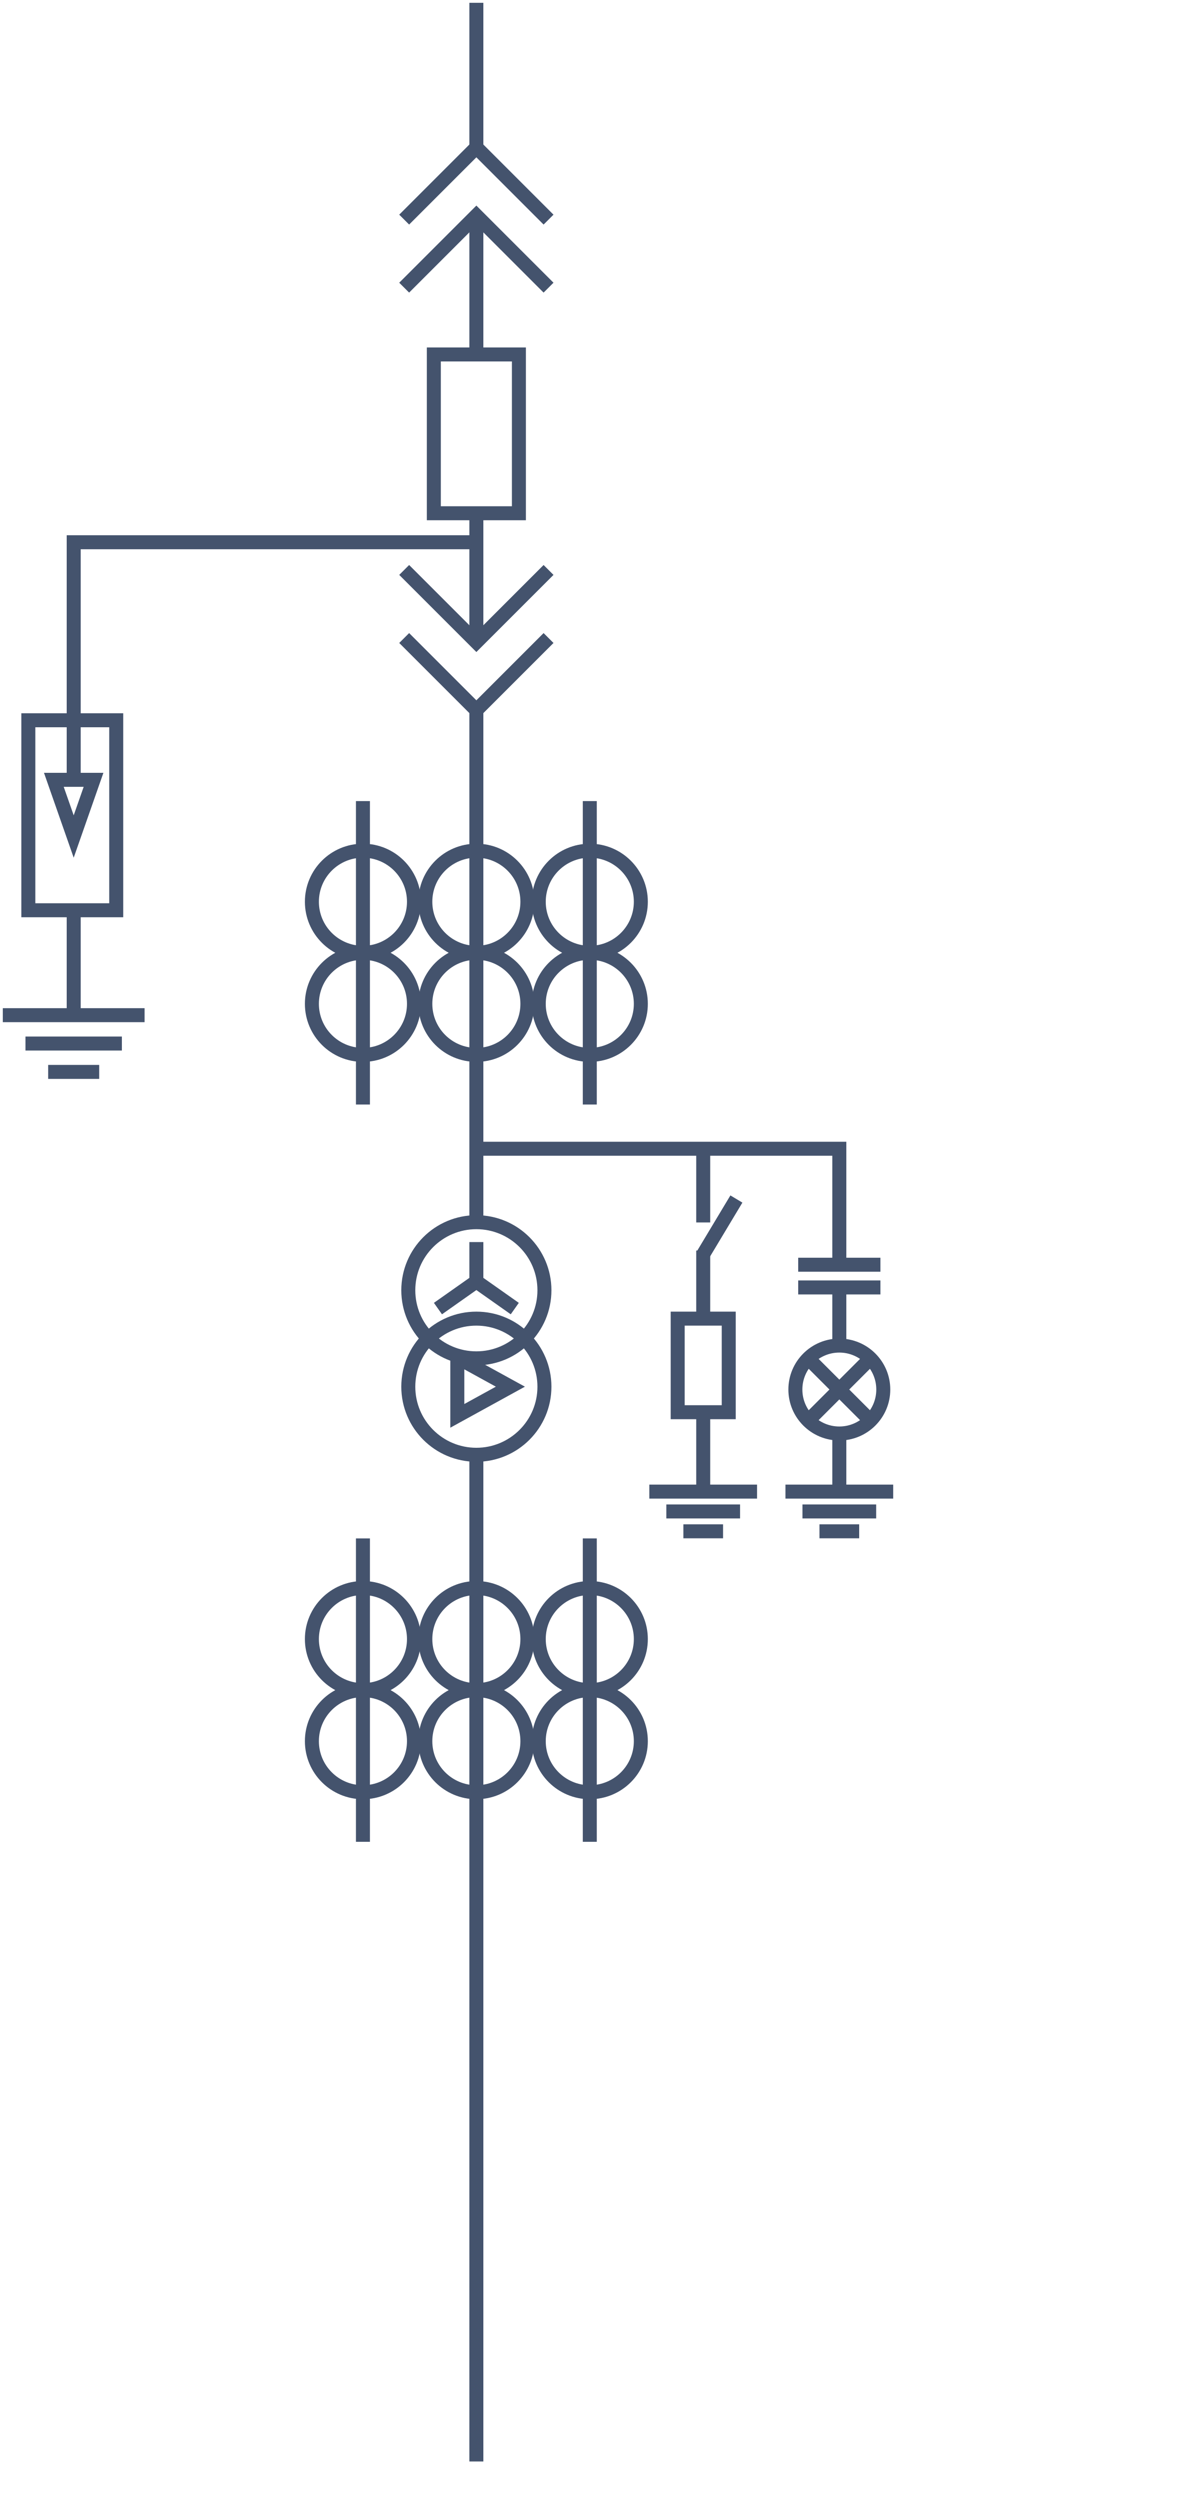<svg data-v-9833e8b2="" version="1.1" xmlns="http://www.w3.org/2000/svg" xmlns:xlink="http://www.w3.org/1999/xlink" width="12" height="25"><g data-v-9833e8b2=""><path data-v-9833e8b2="" transform="scale(0.028)" fill="none" stroke="rgba(68, 83, 109, 1)" paint-order="fill stroke markers" d="m185.32,183.29l-30.38,0l0,-56.71l30.38,0l0,56.71z" stroke-width="5" stroke-miterlimit="10" stroke-dasharray=""></path><path data-v-9833e8b2="" transform="scale(0.028)" fill="none" stroke="rgba(68, 83, 109, 1)" paint-order="fill stroke markers" d="m170.13,1l0,51.65" stroke-width="5" stroke-miterlimit="10" stroke-dasharray=""></path><path data-v-9833e8b2="" transform="scale(0.028)" fill="none" stroke="rgba(68, 83, 109, 1)" paint-order="fill stroke markers" d="m170.13,78.98l0,48.21" stroke-width="5" stroke-miterlimit="10" stroke-dasharray=""></path><path data-v-9833e8b2="" transform="scale(0.028)" fill="none" stroke="rgba(68, 83, 109, 1)" paint-order="fill stroke markers" d="m170.13,182.19l0,45.66" stroke-width="5" stroke-miterlimit="10" stroke-dasharray=""></path><path data-v-9833e8b2="" transform="scale(0.028)" fill="none" stroke="rgba(68, 83, 109, 1)" paint-order="fill stroke markers" d="m26.32,323.05l0,39.5" stroke-width="5" stroke-miterlimit="10" stroke-dasharray=""></path><path data-v-9833e8b2="" transform="scale(0.028)" fill="none" stroke="rgba(68, 83, 109, 1)" paint-order="fill stroke markers" d="m144.35,78.43l25.78,-25.78l25.78,25.78m0,24.3l-25.78,-25.78l-25.78,25.78" stroke-width="5" stroke-miterlimit="10" stroke-dasharray=""></path><path data-v-9833e8b2="" transform="scale(0.028)" fill="none" stroke="rgba(68, 83, 109, 1)" paint-order="fill stroke markers" d="m195.91,227.85l-25.78,25.78l-25.78,-25.78m0,-24.31l25.78,25.78l25.78,-25.78" stroke-width="5" stroke-miterlimit="10" stroke-dasharray=""></path><path data-v-9833e8b2="" transform="scale(0.028)" fill="none" stroke="rgba(68, 83, 109, 1)" paint-order="fill stroke markers" d="m33.41,278.49l-7.09,20.25l-7.09,-20.25l14.18,0z" stroke-width="5" stroke-miterlimit="10" stroke-dasharray=""></path><path data-v-9833e8b2="" transform="scale(0.028)" fill="none" stroke="rgba(68, 83, 109, 1)" paint-order="fill stroke markers" d="m26.32,279.19l0,-85.54l143.81,0" stroke-width="5" stroke-miterlimit="10" stroke-dasharray=""></path><path data-v-9833e8b2="" transform="scale(0.028)" fill="none" stroke="rgba(68, 83, 109, 1)" paint-order="fill stroke markers" d="m41.51,325.07l-31.39,0l0,-67.85l31.39,0l0,67.85z" stroke-width="5" stroke-miterlimit="10" stroke-dasharray=""></path><path data-v-9833e8b2="" transform="scale(0.028)" fill="none" stroke="rgba(68, 83, 109, 1)" paint-order="fill stroke markers" d="m1,362.54l50.64,0m-42.54,10.13l34.43,0m-26.33,10.13l18.23,0" stroke-width="5" stroke-miterlimit="10" stroke-dasharray=""></path><path data-v-9833e8b2="" transform="scale(0.028)" fill="none" stroke="rgba(68, 83, 109, 1)" paint-order="fill stroke markers" d="m231.9,532.68l38.48,0m-32.4,7.09l26.33,0m-20.25,7.09l14.18,0" stroke-width="5" stroke-miterlimit="10" stroke-dasharray=""></path><path data-v-9833e8b2="" transform="scale(0.028)" fill="none" stroke="rgba(68, 83, 109, 1)" paint-order="fill stroke markers" d="m129.62,286.08l0,108.36m0,-90.64c-10.07,0 -18.23,8.16 -18.23,18.23c0,10.07 8.16,18.23 18.23,18.23c10.07,0 18.23,-8.16 18.23,-18.23c0,-10.06 -8.16,-18.23 -18.23,-18.23zm0,36.46c-10.07,0 -18.23,8.16 -18.23,18.23c0,10.07 8.16,18.23 18.23,18.23c10.07,0 18.23,-8.16 18.23,-18.23c0,-10.07 -8.16,-18.23 -18.23,-18.23z" stroke-width="5" stroke-miterlimit="10" stroke-dasharray=""></path><path data-v-9833e8b2="" transform="scale(0.028)" fill="none" stroke="rgba(68, 83, 109, 1)" paint-order="fill stroke markers" d="m170.13,253.17l0,184.32" stroke-width="5" stroke-miterlimit="10" stroke-dasharray=""></path><path data-v-9833e8b2="" transform="scale(0.028)" fill="none" stroke="rgba(68, 83, 109, 1)" paint-order="fill stroke markers" d="m188.36,322.03c0,10.07 -8.16,18.23 -18.23,18.23c-10.07,0 -18.23,-8.16 -18.23,-18.23c0,-10.07 8.16,-18.23 18.23,-18.23c10.07,0 18.23,8.17 18.23,18.23zm0,36.46c0,10.07 -8.16,18.23 -18.23,18.23c-10.07,0 -18.23,-8.16 -18.23,-18.23c0,-10.07 8.16,-18.23 18.23,-18.23c10.07,0 18.23,8.16 18.23,18.23z" stroke-width="5" stroke-miterlimit="10" stroke-dasharray=""></path><path data-v-9833e8b2="" transform="scale(0.028)" fill="none" stroke="rgba(68, 83, 109, 1)" paint-order="fill stroke markers" d="m210.64,286.08l0,108.36m18.23,-72.41c0,10.07 -8.16,18.23 -18.23,18.23c-10.07,0 -18.23,-8.16 -18.23,-18.23c0,-10.07 8.16,-18.23 18.23,-18.23c10.06,0 18.23,8.17 18.23,18.23zm0,36.46c0,10.07 -8.16,18.23 -18.23,18.23c-10.07,0 -18.23,-8.16 -18.23,-18.23c0,-10.07 8.16,-18.23 18.23,-18.23c10.06,0 18.23,8.16 18.23,18.23z" stroke-width="5" stroke-miterlimit="10" stroke-dasharray=""></path><path data-v-9833e8b2="" transform="scale(0.028)" fill="none" stroke="rgba(68, 83, 109, 1)" paint-order="fill stroke markers" d="m129.62,549.39l0,108.36m0,-90.63c-10.07,0 -18.23,8.16 -18.23,18.23c0,10.07 8.16,18.23 18.23,18.23c10.07,0 18.23,-8.16 18.23,-18.23c0,-10.07 -8.16,-18.23 -18.23,-18.23zm0,36.46c-10.07,0 -18.23,8.16 -18.23,18.23c0,10.07 8.16,18.23 18.23,18.23c10.07,0 18.23,-8.16 18.23,-18.23c0,-10.07 -8.16,-18.23 -18.23,-18.23z" stroke-width="5" stroke-miterlimit="10" stroke-dasharray=""></path><path data-v-9833e8b2="" transform="scale(0.028)" fill="none" stroke="rgba(68, 83, 109, 1)" paint-order="fill stroke markers" d="m170.13,519.52l0,359.52" stroke-width="5" stroke-miterlimit="10" stroke-dasharray=""></path><path data-v-9833e8b2="" transform="scale(0.028)" fill="none" stroke="rgba(68, 83, 109, 1)" paint-order="fill stroke markers" d="m188.36,585.35c0,10.07 -8.16,18.23 -18.23,18.23c-10.07,0 -18.23,-8.16 -18.23,-18.23c0,-10.07 8.16,-18.23 18.23,-18.23c10.07,0 18.23,8.16 18.23,18.23zm-18.23,18.23c-10.07,0 -18.23,8.16 -18.23,18.23c0,10.07 8.16,18.23 18.23,18.23c10.07,0 18.23,-8.16 18.23,-18.23c0,-10.07 -8.16,-18.23 -18.23,-18.23z" stroke-width="5" stroke-miterlimit="10" stroke-dasharray=""></path><path data-v-9833e8b2="" transform="scale(0.028)" fill="none" stroke="rgba(68, 83, 109, 1)" paint-order="fill stroke markers" d="m210.64,549.39l0,108.36m0,-90.63c-10.07,0 -18.23,8.16 -18.23,18.23c0,10.07 8.16,18.23 18.23,18.23c10.07,0 18.23,-8.16 18.23,-18.23c0,-10.07 -8.17,-18.23 -18.23,-18.23zm0,36.46c-10.07,0 -18.23,8.16 -18.23,18.23c0,10.07 8.16,18.23 18.23,18.23c10.07,0 18.23,-8.16 18.23,-18.23c0,-10.07 -8.17,-18.23 -18.23,-18.23z" stroke-width="5" stroke-miterlimit="10" stroke-dasharray=""></path><path data-v-9833e8b2="" transform="scale(0.028)" fill="none" stroke="rgba(68, 83, 109, 1)" paint-order="fill stroke markers" d="m163.33,484.79l18.95,10.42l-18.95,10.42l0,-20.84zm6.8,-13.88c-13.42,0 -24.31,10.88 -24.31,24.31c0,13.42 10.88,24.31 24.31,24.31c13.42,0 24.31,-10.88 24.31,-24.31c-0.01,-13.43 -10.89,-24.31 -24.31,-24.31z" stroke-width="5" stroke-miterlimit="10" stroke-dasharray=""></path><path data-v-9833e8b2="" transform="scale(0.028)" fill="none" stroke="rgba(68, 83, 109, 1)" paint-order="fill stroke markers" d="m156.41,467.32l13.72,-9.67l13.72,9.67m-13.72,-30.85c-13.42,0 -24.31,10.88 -24.31,24.31s10.88,24.31 24.31,24.31c13.42,0 24.31,-10.88 24.31,-24.31s-10.89,-24.31 -24.31,-24.31zm0,7.09l0,14.18" stroke-width="5" stroke-miterlimit="10" stroke-dasharray=""></path><path data-v-9833e8b2="" transform="scale(0.028)" fill="none" stroke="rgba(68, 83, 109, 1)" paint-order="fill stroke markers" d="m170.13,410.24l129.63,0l0,40.41" stroke-width="5" stroke-miterlimit="10" stroke-dasharray=""></path><path data-v-9833e8b2="" transform="scale(0.028)" fill="none" stroke="rgba(68, 83, 109, 1)" paint-order="fill stroke markers" d="m251.15,532.68l0,-28.26" stroke-width="5" stroke-miterlimit="10" stroke-dasharray=""></path><path data-v-9833e8b2="" transform="scale(0.028)" fill="none" stroke="rgba(68, 83, 109, 1)" paint-order="fill stroke markers" d="m280.52,532.68l38.48,0m-32.41,7.09l26.33,0m-20.25,7.09l14.18,0" stroke-width="5" stroke-miterlimit="10" stroke-dasharray=""></path><path data-v-9833e8b2="" transform="scale(0.028)" fill="none" stroke="rgba(68, 83, 109, 1)" paint-order="fill stroke markers" d="m299.76,532.68l0,-21.27" stroke-width="5" stroke-miterlimit="10" stroke-dasharray=""></path><path data-v-9833e8b2="" transform="scale(0.028)" fill="none" stroke="rgba(68, 83, 109, 1)" paint-order="fill stroke markers" d="m251.15,436.56l0,-26.32" stroke-width="5" stroke-miterlimit="10" stroke-dasharray=""></path><path data-v-9833e8b2="" transform="scale(0.028)" fill="none" stroke="rgba(68, 83, 109, 1)" paint-order="fill stroke markers" d="m251.15,446.6l0,24.31" stroke-width="5" stroke-miterlimit="10" stroke-dasharray=""></path><path data-v-9833e8b2="" transform="scale(0.028)" fill="none" stroke="rgba(68, 83, 109, 1)" paint-order="fill stroke markers" d="m285.07,451.66l29.37,0m-29.37,8.11l29.37,0" stroke-width="5" stroke-miterlimit="10" stroke-dasharray=""></path><path data-v-9833e8b2="" transform="scale(0.028)" fill="none" stroke="rgba(68, 83, 109, 1)" paint-order="fill stroke markers" d="m299.76,458.75l0,22.28" stroke-width="5" stroke-miterlimit="10" stroke-dasharray=""></path><path data-v-9833e8b2="" transform="scale(0.028)" fill="none" stroke="rgba(68, 83, 109, 1)" paint-order="fill stroke markers" d="m315.46,496.23c0,8.67 -7.03,15.7 -15.7,15.7c-8.67,0 -15.7,-7.03 -15.7,-15.7c0,-8.67 7.03,-15.7 15.7,-15.7c8.67,0 15.7,7.03 15.7,15.7zm-26.44,-10.75l21.48,21.48m-21.48,0.01l21.48,-21.48" stroke-width="5" stroke-miterlimit="10" stroke-dasharray=""></path><path data-v-9833e8b2="" transform="scale(0.028)" fill="none" stroke="rgba(68, 83, 109, 1)" paint-order="fill stroke markers" d="m260.26,504.33l-18.23,0l0,-33.42l18.23,0l0,33.42z" stroke-width="5" stroke-miterlimit="10" stroke-dasharray=""></path><path data-v-9833e8b2="" transform="scale(0.028)" fill="none" stroke="rgba(68, 83, 109, 1)" paint-order="fill stroke markers" d="m263,428.19l-12,20" stroke-width="5" stroke-miterlimit="10" stroke-dasharray=""></path></g></svg>